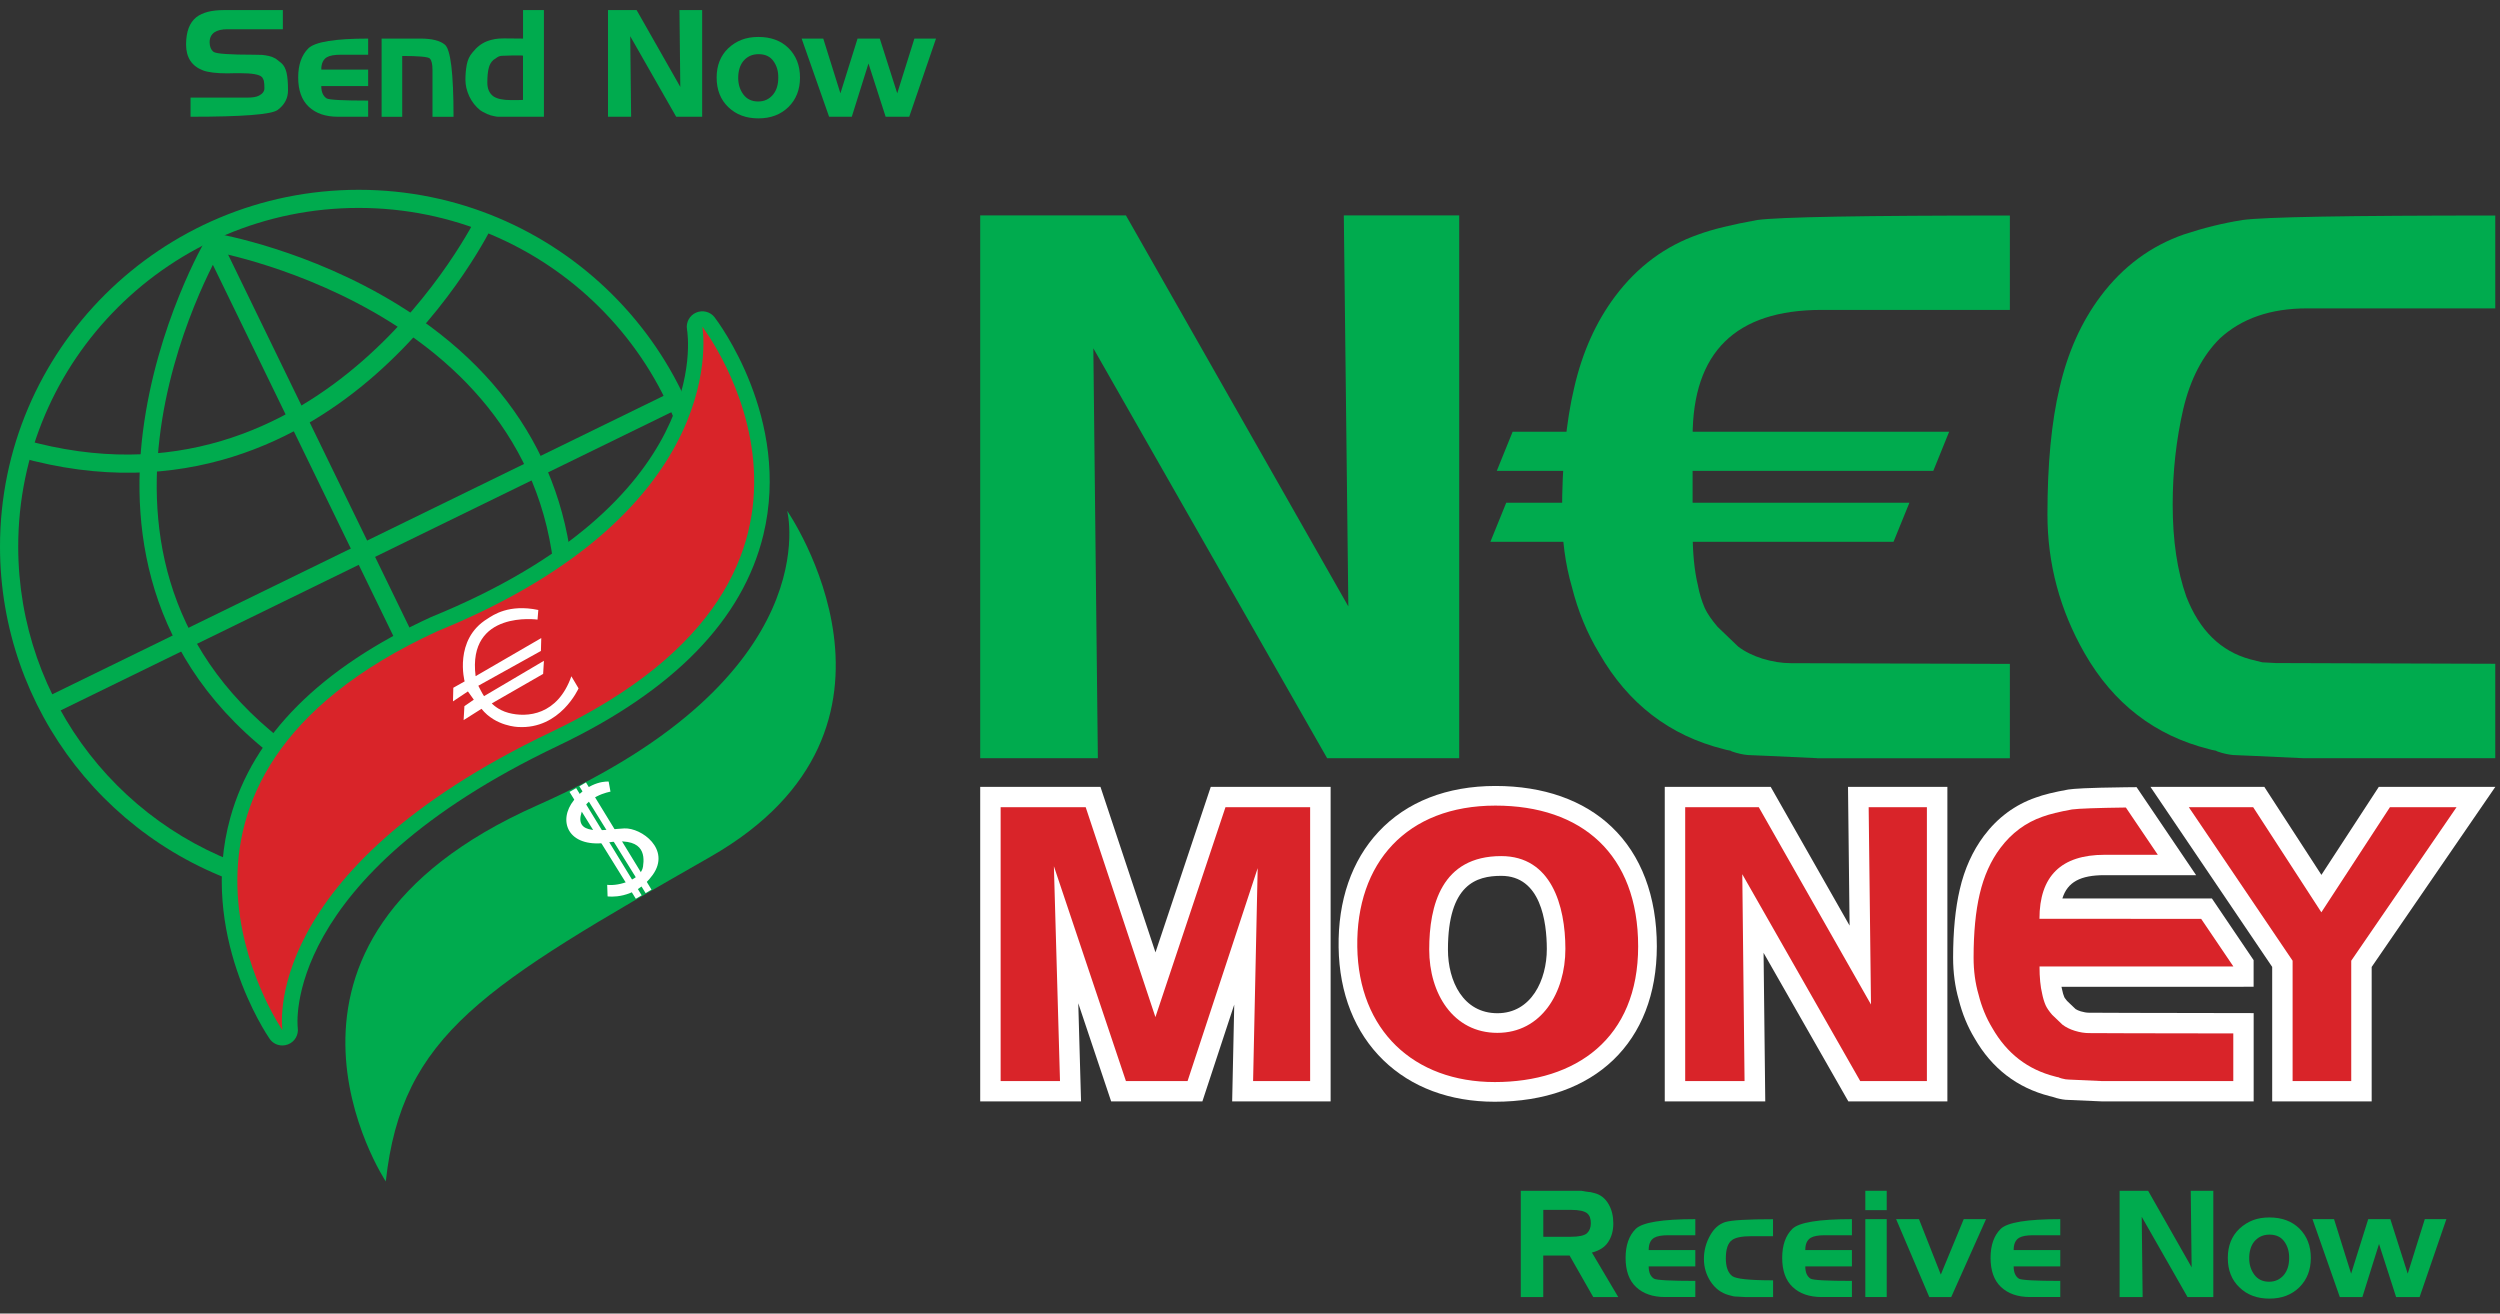 <svg width="236" height="124" viewBox="0 0 236 124" fill="none" xmlns="http://www.w3.org/2000/svg">
<rect x="0" y="0" width="236" height="124" fill="#333333" stroke="none"/>
<g clip-path="url(#clip0_183_21056)">
<path d="M26.21 10.378C25.638 10.809 22.898 11.021 17.988 11.021V9.215H23.309C23.827 9.215 24.201 9.156 24.436 9.034C24.784 8.859 24.96 8.625 24.96 8.333C24.96 8.025 24.944 7.812 24.917 7.701C24.906 7.6 24.88 7.515 24.832 7.451C24.805 7.377 24.767 7.313 24.719 7.27C24.474 7.026 23.785 6.909 22.647 6.909H22.171L21.482 6.925C20.419 6.925 19.644 6.829 19.158 6.643C18.095 6.234 17.566 5.422 17.566 4.205C17.566 2.988 17.892 2.128 18.549 1.612C19.131 1.171 19.986 0.953 21.113 0.953H26.701V2.76H21.45C20.942 2.76 20.536 2.855 20.237 3.052C19.938 3.27 19.788 3.578 19.788 3.992C19.788 4.401 19.917 4.704 20.168 4.901C20.43 5.076 21.69 5.166 23.939 5.166L24.741 5.182L25.077 5.225L25.371 5.283C25.596 5.331 25.815 5.416 26.018 5.533L26.258 5.714L26.568 5.963C26.792 6.16 26.953 6.457 27.049 6.861C27.14 7.244 27.188 7.796 27.188 8.514C27.193 9.273 26.867 9.895 26.21 10.378Z" fill="#00AB4E"/>
<path d="M31.9 11.021C30.724 11.021 29.806 10.702 29.138 10.07C28.481 9.443 28.149 8.524 28.149 7.313C28.149 6.117 28.47 5.204 29.106 4.566C29.741 3.95 31.627 3.642 34.753 3.642V5.166H32.162C31.563 5.166 31.125 5.246 30.853 5.405C30.505 5.613 30.329 6.001 30.329 6.569H34.753V8.126H30.329C30.329 8.683 30.5 9.071 30.837 9.289C31.082 9.427 32.386 9.496 34.753 9.496V11.021H31.9Z" fill="#00AB4E"/>
<path d="M40.827 11.021V6.596C40.827 6.075 40.747 5.719 40.586 5.533C40.437 5.363 39.561 5.283 37.969 5.283V11.026H36.024V3.642H39.7C40.757 3.642 41.521 3.828 41.981 4.205C42.536 4.625 42.814 6.898 42.814 11.026H40.827V11.021Z" fill="#00AB4E"/>
<path d="M47.569 11.021H46.992C46.907 11.005 46.843 10.995 46.794 10.995C46.746 10.984 46.704 10.973 46.666 10.968C46.431 10.931 46.202 10.862 45.977 10.761L45.555 10.548L45.315 10.394C44.882 10.038 44.545 9.608 44.3 9.093C44.054 8.561 43.936 8.041 43.936 7.536C43.936 7.031 43.979 6.548 44.065 6.091C44.15 5.65 44.326 5.273 44.599 4.959C44.994 4.455 45.448 4.099 45.966 3.897C46.025 3.875 46.089 3.854 46.164 3.828C46.239 3.812 46.303 3.79 46.362 3.769L46.741 3.684C46.827 3.674 46.944 3.663 47.094 3.642C47.158 3.631 47.318 3.626 47.575 3.626L49.375 3.642V0.953H51.346V11.021H47.569ZM49.37 5.252L49.188 5.236H48.905H48.355L47.874 5.252L47.409 5.267C47.249 5.267 47.094 5.315 46.944 5.406C46.848 5.464 46.73 5.544 46.581 5.655C46.356 5.852 46.207 6.112 46.132 6.442C46.047 6.776 46.004 7.233 46.004 7.812C46.004 8.375 46.191 8.8 46.565 9.087C46.923 9.332 47.478 9.449 48.226 9.449H48.793L49.37 9.433V5.252Z" fill="#00AB4E"/>
<path d="M63.831 11.021L59.493 3.419L59.579 11.021H57.394V0.953H60.097L64.221 8.205L64.141 0.953H66.284V11.021H63.831Z" fill="#00AB4E"/>
<path d="M74.436 10.097C73.704 10.814 72.758 11.175 71.594 11.175C70.429 11.175 69.484 10.819 68.752 10.113C68.02 9.411 67.651 8.482 67.651 7.323C67.651 6.176 68.02 5.252 68.752 4.55C69.136 4.194 69.558 3.929 70.018 3.753C70.467 3.578 70.996 3.488 71.594 3.488C72.775 3.488 73.725 3.838 74.436 4.54C75.157 5.257 75.52 6.187 75.52 7.323C75.52 8.455 75.157 9.38 74.436 10.097ZM73.015 5.772C72.705 5.331 72.235 5.113 71.605 5.113C71.006 5.113 70.52 5.337 70.151 5.788C69.841 6.192 69.687 6.713 69.687 7.355C69.687 7.961 69.852 8.487 70.178 8.923C70.504 9.358 70.969 9.581 71.573 9.581C72.155 9.581 72.63 9.358 72.994 8.907C73.314 8.503 73.469 7.982 73.469 7.339C73.48 6.723 73.325 6.202 73.015 5.772Z" fill="#00AB4E"/>
<path d="M85.832 11.021H83.604L81.985 5.995L80.409 11.021H78.267L75.675 3.642H77.716L79.335 8.811L80.954 3.642H83.053L84.699 8.811L86.318 3.642H88.359L85.832 11.021Z" fill="#00AB4E"/>
<path d="M150.4 122.441L148.167 118.52H145.683V122.441H143.562V112.41H148.766H149.284L149.679 112.479L149.973 112.522C150.069 112.522 150.128 112.527 150.155 112.538C150.203 112.548 150.315 112.575 150.491 112.623C151.079 112.761 151.538 113.122 151.864 113.696C152.153 114.206 152.297 114.806 152.297 115.497C152.297 116.187 152.131 116.772 151.805 117.255C151.496 117.728 150.988 118.058 150.277 118.243L152.762 122.441H150.4ZM149.839 114.546C149.578 114.323 149.059 114.211 148.285 114.211H145.688V116.751H148.285C149.054 116.751 149.562 116.639 149.813 116.416C150.058 116.182 150.176 115.869 150.176 115.47C150.176 115.045 150.064 114.737 149.839 114.546Z" fill="#00AB4E"/>
<path d="M157.191 122.44C156.021 122.44 155.107 122.122 154.439 121.489C153.782 120.868 153.456 119.949 153.456 118.743C153.456 117.553 153.777 116.639 154.413 116.007C155.048 115.39 156.924 115.087 160.038 115.087V116.607H157.458C156.859 116.607 156.427 116.687 156.154 116.846C155.807 117.053 155.636 117.436 155.636 118.004H160.038V119.55H155.636C155.636 120.108 155.802 120.496 156.138 120.708C156.384 120.846 157.682 120.916 160.038 120.916V122.435H157.191V122.44Z" fill="#00AB4E"/>
<path d="M164.75 122.441L163.949 122.398C163.837 122.398 163.735 122.387 163.639 122.371L163.206 122.26C162.474 122.063 161.892 121.622 161.454 120.937C161.053 120.305 160.85 119.609 160.85 118.844C160.85 118.073 161.037 117.346 161.411 116.671C161.774 115.991 162.261 115.555 162.87 115.359C163.484 115.183 164.985 115.093 167.373 115.093V116.697H165.327C164.44 116.697 163.831 116.82 163.505 117.059C163.11 117.346 162.918 117.925 162.918 118.785C162.918 119.593 163.121 120.151 163.521 120.459C163.874 120.73 165.161 120.863 167.379 120.863V122.441H164.75Z" fill="#00AB4E"/>
<path d="M171.973 122.44C170.803 122.44 169.89 122.122 169.222 121.489C168.565 120.868 168.239 119.949 168.239 118.743C168.239 117.553 168.559 116.639 169.195 116.007C169.831 115.39 171.706 115.087 174.821 115.087V116.607H172.24C171.642 116.607 171.209 116.687 170.937 116.846C170.589 117.053 170.418 117.436 170.418 118.004H174.821V119.55H170.418C170.418 120.108 170.584 120.496 170.921 120.708C171.166 120.846 172.465 120.916 174.821 120.916V122.435H171.973V122.44Z" fill="#00AB4E"/>
<path d="M176.087 114.238V112.41H178.106V114.238H176.087ZM176.087 122.44V115.088H178.106V122.44H176.087Z" fill="#00AB4E"/>
<path d="M184.196 122.44H182.124L178.993 115.087H181.151L183.213 120.321L185.377 115.087H187.482L184.196 122.44Z" fill="#00AB4E"/>
<path d="M191.644 122.44C190.474 122.44 189.56 122.122 188.892 121.489C188.235 120.868 187.909 119.949 187.909 118.743C187.909 117.553 188.23 116.639 188.866 116.007C189.501 115.39 191.377 115.087 194.491 115.087V116.607H191.911C191.313 116.607 190.88 116.687 190.607 116.846C190.26 117.053 190.089 117.436 190.089 118.004H194.491V119.55H190.089C190.089 120.108 190.255 120.496 190.591 120.708C190.837 120.846 192.135 120.916 194.491 120.916V122.435H191.644V122.44Z" fill="#00AB4E"/>
<path d="M206.501 122.44L202.179 114.864L202.265 122.44H200.09V112.41H202.783L206.891 119.635L206.806 112.41H208.937V122.44H206.501Z" fill="#00AB4E"/>
<path d="M217.063 121.516C216.331 122.233 215.391 122.589 214.232 122.589C213.072 122.589 212.127 122.238 211.4 121.526C210.668 120.83 210.305 119.906 210.305 118.753C210.305 117.611 210.668 116.687 211.4 115.991C211.785 115.635 212.201 115.374 212.661 115.194C213.11 115.018 213.633 114.928 214.232 114.928C215.412 114.928 216.353 115.279 217.063 115.975C217.784 116.692 218.142 117.616 218.142 118.753C218.142 119.879 217.779 120.804 217.063 121.516ZM215.642 117.207C215.332 116.772 214.867 116.548 214.237 116.548C213.639 116.548 213.158 116.772 212.789 117.218C212.479 117.616 212.324 118.137 212.324 118.78C212.324 119.385 212.49 119.906 212.816 120.342C213.142 120.777 213.607 120.995 214.205 120.995C214.782 120.995 215.257 120.772 215.621 120.326C215.936 119.927 216.096 119.407 216.096 118.764C216.107 118.158 215.952 117.637 215.642 117.207Z" fill="#00AB4E"/>
<path d="M228.411 122.44H226.193L224.58 117.43L223.009 122.44H220.878L218.297 115.087H220.333L221.946 120.236L223.56 115.087H225.649L227.289 120.236L228.902 115.087H230.938L228.411 122.44Z" fill="#00AB4E"/>
<path d="M25.857 82.563C11.646 78.945 1.72 66.205 1.72 51.595C1.72 33.967 16.14 19.628 33.86 19.628C51.581 19.628 66.011 33.967 66.011 51.595C66.011 51.802 66.006 52.004 66 52.211L67.715 52.243C67.721 52.03 67.721 51.812 67.721 51.595C67.721 33.026 52.532 17.917 33.86 17.917C15.188 17.917 0 33.026 0 51.595C0 66.986 10.455 80.4 25.425 84.215L25.857 82.563Z" fill="#00AB4E"/>
<path d="M45.037 20.387C44.898 20.68 30.607 49.533 2.238 41.5L1.768 43.142C17.341 47.552 28.716 41.315 35.511 35.306C42.836 28.829 46.436 21.439 46.586 21.126L45.037 20.387Z" fill="#00AB4E"/>
<path d="M63.687 36.857L3.772 66.109L4.53 67.645L64.446 38.387L63.687 36.857Z" fill="#00AB4E"/>
<path d="M18.629 21.982L40.742 67.464L42.291 66.726L20.173 21.238L18.629 21.982Z" fill="#00AB4E"/>
<path d="M54.183 58.363C54.546 45.905 48.803 35.667 37.563 28.76C29.148 23.575 20.75 22.109 20.397 22.045L19.81 21.949L19.511 22.459C19.318 22.784 14.793 30.572 13.495 40.719C12.288 50.16 13.816 63.415 27.936 72.931L28.897 71.512C3.259 54.235 20.264 24.574 20.996 23.32L20.109 23.734C20.44 23.788 53.291 29.727 52.463 58.315L54.183 58.363Z" fill="#00AB4E"/>
<path d="M36.419 111.528C36.419 111.528 21.477 88.975 50.732 76.018C78.347 63.793 74.308 48.216 74.308 48.216C74.308 48.216 88.455 68.649 67.064 80.879C45.683 93.103 37.937 97.63 36.419 111.528Z" fill="#00AB4E"/>
<path d="M26.659 97.242C26.659 97.242 10.455 73.749 41.302 59.58C69.419 48.12 66.3 30.843 66.3 30.843C66.3 30.843 84.015 53.869 52.046 69.095C24.319 82.292 26.659 97.242 26.659 97.242Z" fill="#D92429"/>
<path d="M26.653 98.692C26.183 98.692 25.729 98.469 25.451 98.06C25.174 97.662 18.715 88.12 21.738 77.202C23.891 69.414 30.265 63.038 40.688 58.252C67.304 47.403 64.964 31.746 64.852 31.087C64.74 30.429 65.098 29.775 65.712 29.51C66.326 29.244 67.048 29.419 67.459 29.956C67.758 30.344 74.703 39.535 72.064 50.484C70.13 58.491 63.607 65.195 52.682 70.402C26.445 82.892 28.09 96.886 28.107 97.029C28.203 97.699 27.823 98.347 27.188 98.591C27.011 98.66 26.83 98.692 26.653 98.692ZM67.544 35.975C66.364 42.329 61.31 53.003 41.858 60.929C32.327 65.312 26.488 71.05 24.57 77.951C23.037 83.471 24.335 88.715 25.729 92.2C27.289 86.367 32.803 76.644 51.416 67.783C61.502 62.98 67.486 56.945 69.211 49.842C70.525 44.417 69.072 39.359 67.544 35.975Z" fill="#00AB4E"/>
<path d="M26.659 97.242C26.659 97.242 10.455 73.749 41.302 59.58C69.419 48.12 66.3 30.843 66.3 30.843C66.3 30.843 84.015 53.869 52.046 69.095C24.319 82.292 26.659 97.242 26.659 97.242Z" fill="#D92429"/>
<path fill-rule="evenodd" clip-rule="evenodd" d="M50.743 58.49C50.743 58.49 44.102 57.566 44.898 63.83L51.095 60.233L51.063 61.45L45.154 64.733C45.154 64.733 45.55 65.53 45.694 65.716L51.346 62.379L51.272 63.617L46.426 66.401C46.426 66.401 46.981 67.023 47.997 67.294C49.765 67.772 52.645 67.512 53.937 63.84L54.616 64.983C54.616 64.983 52.89 68.872 48.905 68.627C48.905 68.627 46.773 68.574 45.454 66.911L43.765 67.979L43.84 66.662L44.727 66.05L44.171 65.27L42.761 66.21L42.793 64.924L43.861 64.324C43.861 64.324 42.804 60.371 46.02 58.406C46.549 58.066 48.039 56.998 50.817 57.582L50.743 58.49Z" fill="white"/>
<path fill-rule="evenodd" clip-rule="evenodd" d="M57.458 73.781C57.458 73.781 55.727 73.611 54.178 75.534C52.628 77.457 53.579 80.018 57.175 79.566C60.733 78.934 60.877 80.613 60.701 81.808C60.525 83.004 58.489 83.668 57.319 83.53L57.356 84.619C57.356 84.619 59.894 85.001 61.62 82.584C63.345 80.172 60.562 78.132 58.938 78.201C57.319 78.27 54.498 78.939 54.808 77.048C55.129 75.151 57.629 74.732 57.629 74.732L57.458 73.781Z" fill="white"/>
<path fill-rule="evenodd" clip-rule="evenodd" d="M53.761 74.758L60.022 84.842L60.573 84.518L54.391 74.397L53.761 74.758Z" fill="white"/>
<path fill-rule="evenodd" clip-rule="evenodd" d="M54.691 74.227L60.947 84.311L61.502 83.981L55.316 73.861L54.691 74.227Z" fill="white"/>
<path d="M125.28 71.571L103.211 32.878L103.638 71.571H92.531V20.335H106.288L127.284 57.248L126.856 20.335H137.749V71.571H125.28Z" fill="#00AB4E"/>
<path d="M171.535 71.571L166.951 71.358L165.3 71.289C164.916 71.289 164.462 71.22 163.938 71.077C163.601 70.981 163.409 70.912 163.366 70.864C163.078 70.816 162.864 70.769 162.72 70.721C157.607 69.44 153.691 66.423 150.967 61.673C149.818 59.771 148.958 57.683 148.386 55.404C147.766 53.268 147.457 50.963 147.457 48.492C147.457 43.79 147.836 39.822 148.605 36.592C149.369 33.266 150.657 30.392 152.473 27.969C154.573 25.169 157.201 23.219 160.353 22.125C161.641 21.652 163.484 21.201 165.872 20.77C167.971 20.483 175.926 20.345 189.731 20.345V29.255H171.962C163.842 29.255 159.782 33.245 159.782 41.224V50.134C159.782 52.179 159.947 53.885 160.284 55.266C160.428 56.026 160.642 56.737 160.93 57.402C161.171 57.922 161.577 58.517 162.148 59.181L164.082 61.036C164.702 61.508 165.466 61.891 166.374 62.178C167.33 62.465 168.212 62.603 169.024 62.603L189.731 62.672V71.581H171.535V71.571Z" fill="#00AB4E"/>
<path d="M217.357 71.571L212.773 71.358L211.122 71.289C210.738 71.289 210.284 71.22 209.76 71.077C209.423 70.981 209.231 70.912 209.188 70.864C208.9 70.816 208.686 70.769 208.542 70.721C203.429 69.44 199.513 66.423 196.789 61.673C194.449 57.588 193.279 53.215 193.279 48.561C193.279 43.812 193.658 39.822 194.427 36.592C195.191 33.266 196.479 30.392 198.295 27.969C200.395 25.169 203.023 23.219 206.175 22.125C208.04 21.509 209.878 21.057 211.694 20.77C213.703 20.483 221.652 20.345 235.553 20.345V29.111H217.784C214.344 29.111 211.598 30.062 209.546 31.959C207.922 33.574 206.774 35.784 206.106 38.584C205.438 41.479 205.101 44.497 205.101 47.632C205.101 51.005 205.529 53.901 206.389 56.323C207.628 59.505 209.637 61.477 212.41 62.236L213.558 62.523L214.846 62.592L235.553 62.661V71.571H217.357Z" fill="#00AB4E"/>
<path d="M142.793 40.757L141.297 44.449H182.503L183.999 40.757H142.793Z" fill="#00AB4E"/>
<path d="M140.693 51.148H178.747L180.249 47.456H142.189L140.693 51.148Z" fill="#00AB4E"/>
<path d="M214.494 103.973V91.276L203.002 74.28H213.751L219.141 82.589L224.559 74.28H235.559L223.886 91.281V103.973H214.494Z" fill="white"/>
<path d="M225.611 76.198L219.136 86.122L212.698 76.198H206.624L216.422 90.691V102.055H221.957V90.691L231.899 76.198H225.611Z" fill="#D92429"/>
<path d="M198.455 103.973C198.455 103.973 195.218 103.83 195.213 103.83C194.929 103.83 194.545 103.771 194.117 103.654C194.011 103.622 193.882 103.585 193.743 103.537C193.647 103.516 193.562 103.495 193.487 103.474C190.41 102.687 188.027 100.849 186.398 98.007C185.746 96.928 185.233 95.691 184.902 94.357C184.56 93.178 184.373 91.823 184.373 90.404C184.373 87.897 184.587 85.724 185.003 83.96C185.441 82.042 186.211 80.337 187.284 78.902C188.577 77.181 190.223 75.964 192.173 75.29C192.899 75.019 193.92 74.769 195.25 74.53C195.8 74.455 196.858 74.365 200.651 74.317L201.693 74.307L207.313 82.616H198.664C196.399 82.616 195.17 83.259 194.689 84.815H208.804L212.741 90.638V93.146L210.813 93.156H194.604C194.62 93.231 194.636 93.305 194.652 93.374C194.721 93.714 194.785 93.937 194.876 94.144C194.876 94.144 194.94 94.261 195.127 94.484L195.934 95.255C196.062 95.335 196.228 95.414 196.431 95.473C196.703 95.552 196.965 95.6 197.189 95.6L201.148 95.616L212.746 95.637V103.973H198.455Z" fill="white"/>
<path d="M201.143 86.733H192.525C192.525 82.706 194.572 80.693 198.675 80.693H201.143H203.697L201.143 76.915L200.683 76.23C197.932 76.267 196.238 76.326 195.603 76.411C194.395 76.629 193.471 76.857 192.819 77.096C191.227 77.649 189.902 78.631 188.839 80.045C187.92 81.266 187.274 82.717 186.884 84.396C186.499 86.027 186.307 88.03 186.307 90.399C186.307 91.648 186.462 92.811 186.777 93.89C187.065 95.043 187.498 96.094 188.081 97.056C189.454 99.452 191.43 100.977 194.011 101.625C194.085 101.652 194.192 101.673 194.337 101.699C194.358 101.726 194.459 101.758 194.625 101.806C194.892 101.88 195.117 101.912 195.314 101.912L196.148 101.949L198.461 102.055H201.148H210.823V97.555L201.148 97.54L197.195 97.524C196.783 97.524 196.34 97.454 195.859 97.306C195.4 97.162 195.015 96.971 194.7 96.732L193.722 95.797C193.434 95.462 193.225 95.159 193.108 94.899C192.964 94.564 192.857 94.203 192.782 93.821C192.611 93.125 192.531 92.264 192.531 91.233H201.148H210.823V91.223L207.789 86.739H201.143V86.733Z" fill="#D92429"/>
<path d="M116.316 103.973L116.513 94.835L113.505 103.973H104.893L101.789 94.708L102.051 103.973H92.531V74.28H103.884L109.077 89.905L114.296 74.28H125.611V103.973H116.316Z" fill="white"/>
<path d="M109.071 96.015L102.489 76.198H94.46V102.055H100.064L99.487 81.771L106.288 102.055H112.106L118.725 81.952L118.292 102.055H123.677V97.747V80.491V76.198H115.685L109.071 96.015Z" fill="#D92429"/>
<path d="M174.484 103.973L166.481 89.948L166.641 103.973H157.153V74.28H167.154L174.601 87.376L174.452 74.28H183.833V103.973H174.484Z" fill="white"/>
<path d="M176.402 76.198L176.621 94.825L166.027 76.198H159.082V80.571V97.853V102.055H164.686L164.472 82.526L175.606 102.055H181.899V76.198H176.402Z" fill="#D92429"/>
<path d="M141.169 76.049C132.781 76.049 128.005 81.474 128.128 89.395C128.245 97.258 133.454 102.146 141.11 102.146C148.766 102.146 154.642 98.039 154.642 89.337C154.637 80.64 149.311 76.049 141.169 76.049ZM141.35 97.502C137.189 97.502 134.918 93.805 134.918 89.634C134.918 85.464 136.083 80.815 141.714 80.815C146.431 80.815 147.772 85.464 147.772 89.576C147.777 93.688 145.517 97.502 141.35 97.502Z" fill="#DA2229"/>
<path d="M141.104 104.005C136.873 104.005 133.235 102.65 130.596 100.09C127.893 97.47 126.429 93.783 126.365 89.427C126.295 85.007 127.599 81.235 130.136 78.52C132.776 75.688 136.59 74.195 141.174 74.195C145.694 74.195 149.487 75.529 152.142 78.058C154.931 80.709 156.405 84.614 156.405 89.342C156.4 98.384 150.539 104.005 141.104 104.005ZM141.169 77.909C137.557 77.909 134.608 79.019 132.647 81.123C130.788 83.115 129.837 85.963 129.891 89.363C129.992 96.1 134.293 100.281 141.11 100.281C144.647 100.281 152.879 99.213 152.879 89.331C152.874 79.396 145.539 77.909 141.169 77.909ZM141.35 99.362C136.601 99.362 133.155 95.271 133.155 89.634C133.155 80.342 138.519 78.955 141.719 78.955C146.543 78.955 149.54 83.025 149.54 89.576C149.54 94.442 146.725 99.362 141.35 99.362ZM141.719 82.68C139.374 82.68 136.686 83.471 136.686 89.639C136.686 92.63 138.129 95.648 141.356 95.648C144.561 95.648 146.02 92.503 146.02 89.586C146.014 87.004 145.453 82.68 141.719 82.68Z" fill="white"/>
<path d="M141.169 76.049C132.781 76.049 128.005 81.474 128.128 89.395C128.245 97.258 133.454 102.146 141.11 102.146C148.766 102.146 154.642 98.039 154.642 89.337C154.637 80.64 149.311 76.049 141.169 76.049ZM141.35 97.502C137.189 97.502 134.918 93.805 134.918 89.634C134.918 85.464 136.083 80.815 141.714 80.815C146.431 80.815 147.772 85.464 147.772 89.576C147.777 93.688 145.517 97.502 141.35 97.502Z" fill="#DA2229"/>
</g>
<defs>
<clipPath id="clip0_183_21056">
<rect width="235.559" height="122.32" fill="white" transform="translate(0 0.953)"/>
</clipPath>
</defs>
</svg>

